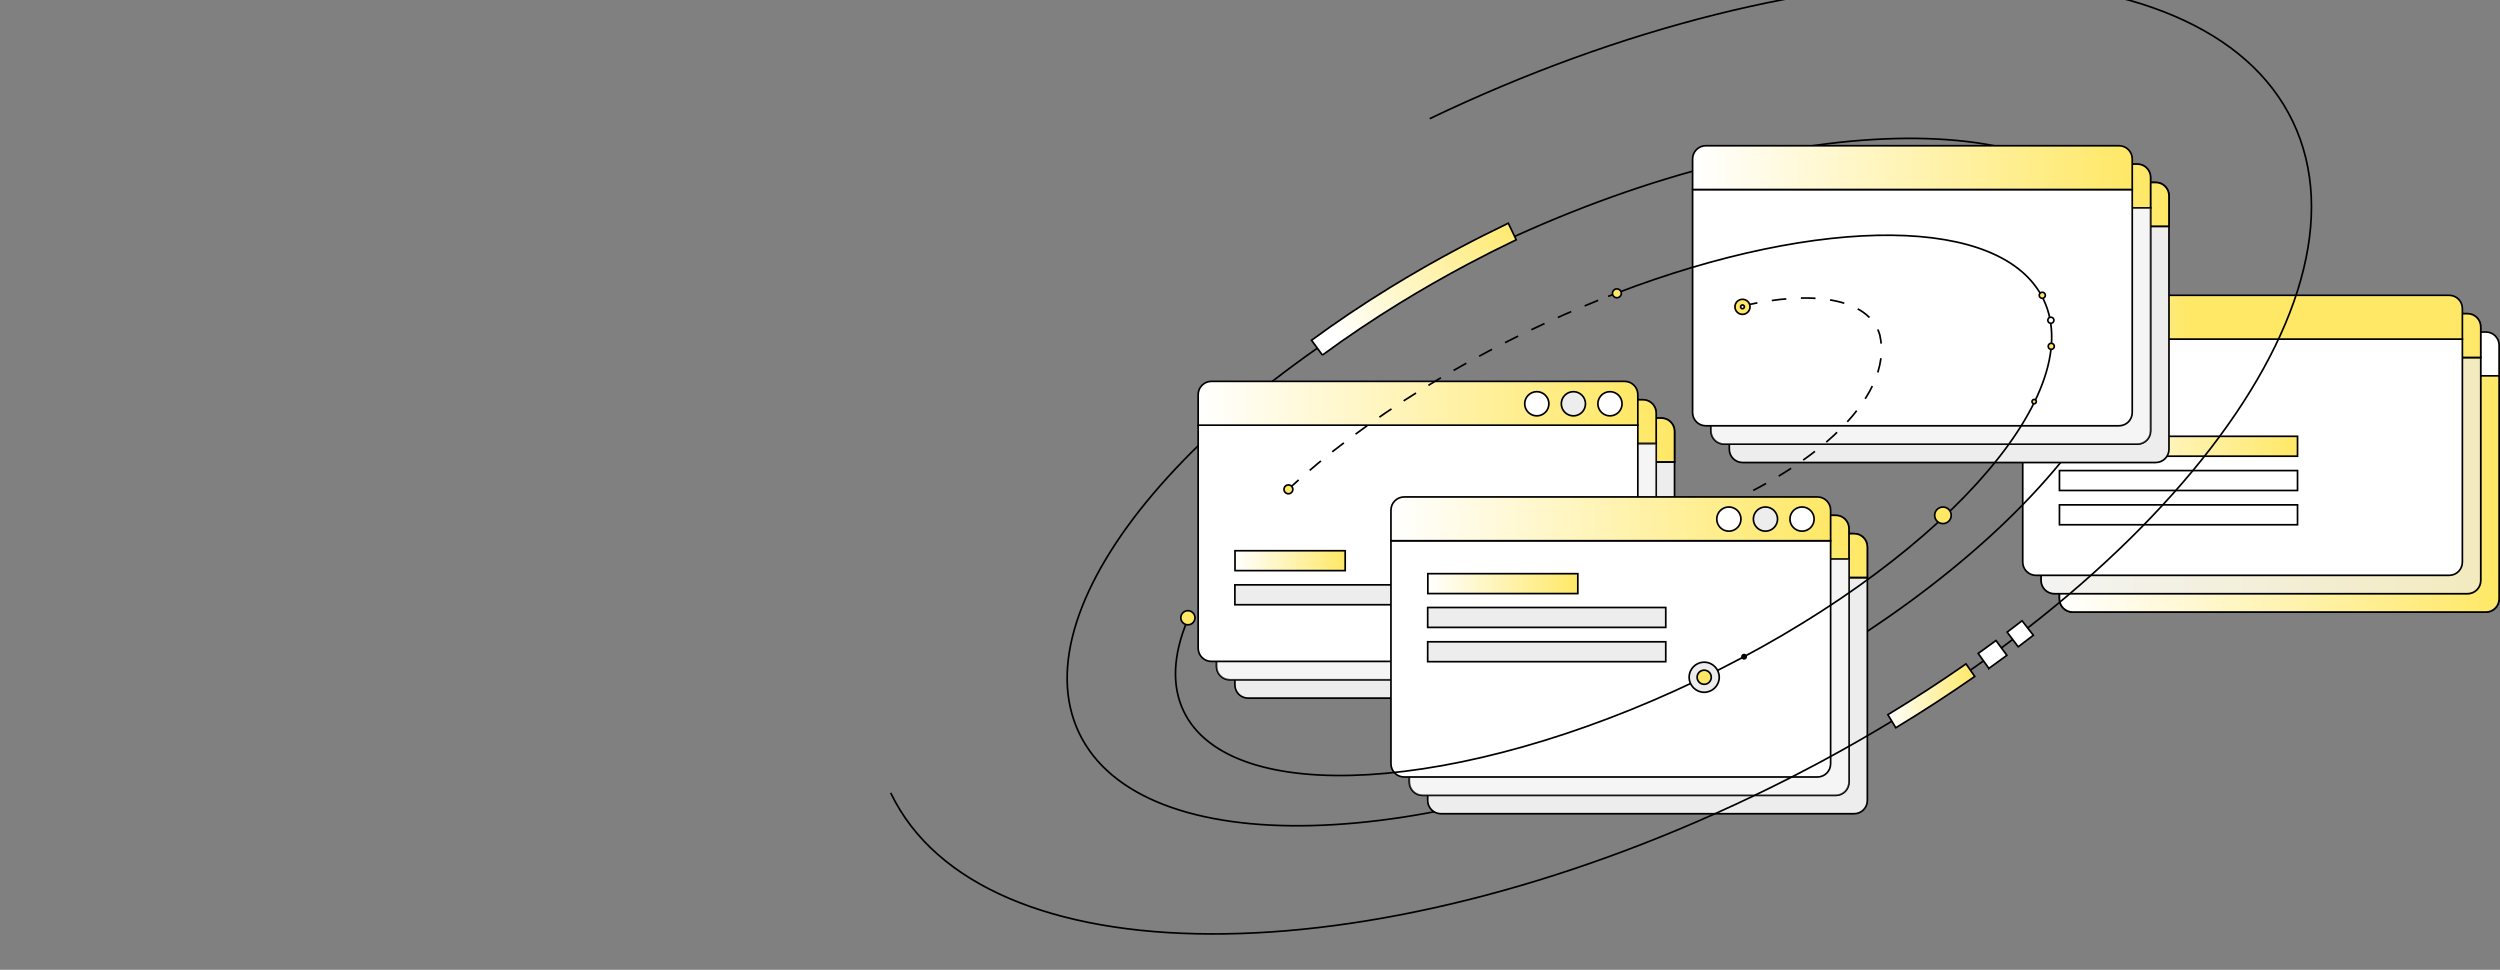 <svg width="1026" height="398" viewBox="0 0 1026 398" fill="none" xmlns="http://www.w3.org/2000/svg">
  <rect x="0" y="0" width="1026" height="398" fill="#808080" stroke="none"/>
  <path d="M687.236 189.559V281.087C687.236 284.089 684.806 286.519 681.803 286.519H512.238C509.236 286.519 506.799 284.089 506.799 281.087V189.559H687.236Z" fill="#EDEDED" stroke="black" stroke-width="0.7" stroke-miterlimit="10" />
  <path d="M687.236 177.016V189.558H506.799V177.016C506.799 174.014 509.236 171.583 512.238 171.583H681.803C684.806 171.583 687.236 174.014 687.236 177.016Z" fill="url(#paint0_linear_6715_2833)" stroke="black" stroke-width="0.7" stroke-miterlimit="10" />
  <g style="mix-blend-mode:multiply">
    <path d="M687.236 177.016V189.558H506.799V177.016C506.799 174.014 509.236 171.583 512.238 171.583H681.803C684.806 171.583 687.236 174.014 687.236 177.016Z" fill="url(#paint1_linear_6715_2833)" style="mix-blend-mode:multiply" />
    <path d="M687.236 177.016V189.558H506.799V177.016C506.799 174.014 509.236 171.583 512.238 171.583H681.803C684.806 171.583 687.236 174.014 687.236 177.016Z" stroke="black" stroke-width="0.7" stroke-miterlimit="10" />
  </g>
  <path d="M679.699 182.021V273.55C679.699 276.552 677.269 278.982 674.267 278.982H504.701C501.699 278.982 499.262 276.552 499.262 273.55V182.021H679.699Z" fill="white" stroke="black" stroke-width="0.7" stroke-miterlimit="10" />
  <path d="M679.699 169.479V182.021H499.262V169.479C499.262 166.477 501.699 164.046 504.701 164.046H674.267C677.269 164.046 679.699 166.477 679.699 169.479Z" fill="url(#paint2_linear_6715_2833)" stroke="black" stroke-width="0.7" stroke-miterlimit="10" />
  <g style="mix-blend-mode:multiply" opacity="0.5">
    <path d="M679.699 169.479V182.021H499.262V169.479C499.262 166.477 501.699 164.046 504.701 164.046H674.267C677.269 164.046 679.699 166.477 679.699 169.479Z" fill="url(#paint3_linear_6715_2833)" style="mix-blend-mode:multiply" />
    <path d="M679.699 169.479V182.021H499.262V169.479C499.262 166.477 501.699 164.046 504.701 164.046H674.267C677.269 164.046 679.699 166.477 679.699 169.479Z" stroke="black" stroke-width="0.7" stroke-miterlimit="10" />
  </g>
  <path opacity="0.5" d="M679.699 182.021V273.55C679.699 276.552 677.269 278.982 674.267 278.982H504.701C501.699 278.982 499.262 276.552 499.262 273.55V182.021H679.699Z" fill="#EDEDED" stroke="black" stroke-width="0.7" stroke-miterlimit="10" />
  <path d="M1025.64 154.236V245.764C1025.64 248.767 1023.21 251.197 1020.21 251.197H850.64C847.638 251.197 845.201 248.767 845.201 245.764V154.236H1025.64Z" fill="#EDEDED" stroke="black" stroke-width="0.7" stroke-miterlimit="10" />
  <path d="M1025.64 141.694V154.236H845.201V141.694C845.201 138.691 847.638 136.261 850.64 136.261H1020.21C1023.21 136.261 1025.64 138.691 1025.64 141.694Z" fill="white" stroke="black" stroke-width="0.7" stroke-miterlimit="10" />
  <g style="mix-blend-mode:multiply">
    <path d="M1025.64 154.236V245.764C1025.64 248.767 1023.21 251.197 1020.21 251.197H850.64C847.638 251.197 845.201 248.767 845.201 245.764V154.236H1025.64Z" fill="url(#paint4_linear_6715_2833)" style="mix-blend-mode:multiply" />
    <path d="M1025.64 154.236V245.764C1025.64 248.767 1023.21 251.197 1020.21 251.197H850.64C847.638 251.197 845.201 248.767 845.201 245.764V154.236H1025.64Z" stroke="black" stroke-width="0.7" stroke-miterlimit="10" />
  </g>
  <path d="M1018.1 146.699V238.227C1018.1 241.229 1015.67 243.66 1012.67 243.66H843.103C840.101 243.66 837.664 241.229 837.664 238.227V146.699H1018.1Z" fill="#EDEDED" stroke="black" stroke-width="0.7" stroke-miterlimit="10" />
  <g style="mix-blend-mode:multiply" opacity="0.35">
    <path d="M1018.1 146.699V238.227C1018.1 241.229 1015.67 243.66 1012.67 243.66H843.103C840.101 243.66 837.664 241.229 837.664 238.227V146.699H1018.1Z" fill="url(#paint5_linear_6715_2833)" style="mix-blend-mode:multiply" />
    <path d="M1018.1 146.699V238.227C1018.1 241.229 1015.67 243.66 1012.67 243.66H843.103C840.101 243.66 837.664 241.229 837.664 238.227V146.699H1018.1Z" stroke="black" stroke-width="0.7" stroke-miterlimit="10" />
  </g>
  <path d="M1018.1 134.156V146.699H837.664V134.156C837.664 131.154 840.101 128.724 843.103 128.724H1012.67C1015.67 128.724 1018.1 131.154 1018.1 134.156Z" fill="url(#paint6_linear_6715_2833)" stroke="black" stroke-width="0.7" stroke-miterlimit="10" />
  <g style="mix-blend-mode:multiply" opacity="0.5">
    <path d="M1018.1 134.156V146.699H837.664V134.156C837.664 131.154 840.101 128.724 843.103 128.724H1012.67C1015.67 128.724 1018.1 131.154 1018.1 134.156Z" fill="url(#paint7_linear_6715_2833)" style="mix-blend-mode:multiply" />
    <path d="M1018.1 134.156V146.699H837.664V134.156C837.664 131.154 840.101 128.724 843.103 128.724H1012.67C1015.67 128.724 1018.1 131.154 1018.1 134.156Z" stroke="black" stroke-width="0.7" stroke-miterlimit="10" />
  </g>
  <path d="M1010.56 139.162V230.69C1010.56 233.692 1008.13 236.123 1005.13 236.123H835.566C832.564 236.123 830.127 233.692 830.127 230.69V139.162H1010.56Z" fill="white" stroke="black" stroke-width="0.7" stroke-miterlimit="10" />
  <path d="M1010.56 126.62V139.163H830.127V126.62C830.127 123.618 832.564 121.188 835.566 121.188H1005.13C1008.13 121.188 1010.56 123.618 1010.56 126.62Z" fill="url(#paint8_linear_6715_2833)" stroke="black" stroke-width="0.7" stroke-miterlimit="10" />
  <path d="M704.236 294.179C823.105 237.277 898.822 148.019 873.354 94.815C847.886 41.611 730.877 44.609 612.007 101.51C493.138 158.412 417.421 247.67 442.889 300.874C468.358 354.078 585.366 351.08 704.236 294.179Z" stroke="black" stroke-width="0.7" stroke-miterlimit="10" />
  <path d="M672.163 174.484V266.012C672.163 269.015 669.732 271.445 666.73 271.445H497.165C494.162 271.445 491.725 269.015 491.725 266.012V174.484H672.163Z" fill="white" stroke="black" stroke-width="0.7" stroke-miterlimit="10" />
  <path d="M672.163 161.943V174.485H491.725V161.943C491.725 158.94 494.162 156.51 497.165 156.51H666.73C669.732 156.51 672.163 158.94 672.163 161.943Z" fill="url(#paint9_linear_6715_2833)" stroke="black" stroke-width="0.7" stroke-miterlimit="10" />
  <path d="M942.903 179.063H845.201V187.228H942.903V179.063Z" fill="url(#paint10_linear_6715_2833)" stroke="black" stroke-width="0.7" stroke-miterlimit="10" />
  <path d="M942.903 207.194H845.201V215.359H942.903V207.194Z" fill="white" stroke="black" stroke-width="0.7" stroke-miterlimit="10" />
  <path d="M942.903 193.126H845.201V201.291H942.903V193.126Z" fill="white" stroke="black" stroke-width="0.7" stroke-miterlimit="10" />
  <path d="M890.146 92.856V184.384C890.146 187.386 887.715 189.816 884.713 189.816H715.148C712.145 189.816 709.708 187.386 709.708 184.384V92.856H890.146Z" fill="#EDEDED" stroke="black" stroke-width="0.7" stroke-miterlimit="10" />
  <path d="M890.146 80.313V92.855H709.708V80.313C709.708 77.311 712.145 74.88 715.148 74.88H884.713C887.715 74.88 890.146 77.311 890.146 80.313Z" fill="url(#paint11_linear_6715_2833)" stroke="black" stroke-width="0.7" stroke-miterlimit="10" />
  <g style="mix-blend-mode:multiply">
    <path d="M890.146 80.313V92.855H709.708V80.313C709.708 77.311 712.145 74.88 715.148 74.88H884.713C887.715 74.88 890.146 77.311 890.146 80.313Z" fill="url(#paint12_linear_6715_2833)" style="mix-blend-mode:multiply" />
    <path d="M890.146 80.313V92.855H709.708V80.313C709.708 77.311 712.145 74.88 715.148 74.88H884.713C887.715 74.88 890.146 77.311 890.146 80.313Z" stroke="black" stroke-width="0.7" stroke-miterlimit="10" />
  </g>
  <path d="M882.609 85.318V176.846C882.609 179.849 880.178 182.279 877.176 182.279H707.611C704.609 182.279 702.172 179.849 702.172 176.846V85.318H882.609Z" fill="white" stroke="black" stroke-width="0.7" stroke-miterlimit="10" />
  <path d="M882.609 72.775V85.318H702.172V72.775C702.172 69.773 704.609 67.343 707.611 67.343H877.176C880.178 67.343 882.609 69.773 882.609 72.775Z" fill="url(#paint13_linear_6715_2833)" stroke="black" stroke-width="0.7" stroke-miterlimit="10" />
  <g style="mix-blend-mode:multiply" opacity="0.5">
    <path d="M882.609 72.775V85.318H702.172V72.775C702.172 69.773 704.609 67.343 707.611 67.343H877.176C880.178 67.343 882.609 69.773 882.609 72.775Z" fill="url(#paint14_linear_6715_2833)" style="mix-blend-mode:multiply" />
    <path d="M882.609 72.775V85.318H702.172V72.775C702.172 69.773 704.609 67.343 707.611 67.343H877.176C880.178 67.343 882.609 69.773 882.609 72.775Z" stroke="black" stroke-width="0.7" stroke-miterlimit="10" />
  </g>
  <path opacity="0.5" d="M882.609 85.318V176.846C882.609 179.849 880.178 182.279 877.176 182.279H707.611C704.609 182.279 702.172 179.849 702.172 176.846V85.318H882.609Z" fill="#EDEDED" stroke="black" stroke-width="0.7" stroke-miterlimit="10" />
  <path d="M875.072 77.781V169.309C875.072 172.311 872.642 174.742 869.639 174.742H700.074C697.072 174.742 694.635 172.311 694.635 169.309V77.781H875.072Z" fill="white" stroke="black" stroke-width="0.7" stroke-miterlimit="10" />
  <path d="M875.072 65.239V77.782H694.635V65.239C694.635 62.237 697.072 59.807 700.074 59.807H869.639C872.642 59.807 875.072 62.237 875.072 65.239Z" fill="url(#paint15_linear_6715_2833)" stroke="black" stroke-width="0.7" stroke-miterlimit="10" />
  <path d="M766.36 236.996V328.524C766.36 331.526 763.93 333.957 760.927 333.957H591.362C588.36 333.957 585.923 331.526 585.923 328.524V236.996H766.36Z" fill="#EDEDED" stroke="black" stroke-width="0.7" stroke-miterlimit="10" />
  <path d="M766.36 224.454V236.997H585.923V224.454C585.923 221.452 588.36 219.021 591.362 219.021H760.927C763.93 219.021 766.36 221.452 766.36 224.454Z" fill="url(#paint16_linear_6715_2833)" stroke="black" stroke-width="0.7" stroke-miterlimit="10" />
  <g style="mix-blend-mode:multiply">
    <path d="M766.36 224.454V236.997H585.923V224.454C585.923 221.452 588.36 219.021 591.362 219.021H760.927C763.93 219.021 766.36 221.452 766.36 224.454Z" fill="url(#paint17_linear_6715_2833)" style="mix-blend-mode:multiply" />
    <path d="M766.36 224.454V236.997H585.923V224.454C585.923 221.452 588.36 219.021 591.362 219.021H760.927C763.93 219.021 766.36 221.452 766.36 224.454Z" stroke="black" stroke-width="0.7" stroke-miterlimit="10" />
  </g>
  <path d="M758.823 229.46V320.988C758.823 323.99 756.393 326.421 753.391 326.421H583.825C580.823 326.421 578.386 323.99 578.386 320.988V229.46H758.823Z" fill="white" stroke="black" stroke-width="0.7" stroke-miterlimit="10" />
  <path d="M758.823 216.917V229.46H578.386V216.917C578.386 213.915 580.823 211.484 583.825 211.484H753.391C756.393 211.484 758.823 213.915 758.823 216.917Z" fill="url(#paint18_linear_6715_2833)" stroke="black" stroke-width="0.7" stroke-miterlimit="10" />
  <g style="mix-blend-mode:multiply" opacity="0.5">
    <path d="M758.823 216.917V229.46H578.386V216.917C578.386 213.915 580.823 211.484 583.825 211.484H753.391C756.393 211.484 758.823 213.915 758.823 216.917Z" fill="url(#paint19_linear_6715_2833)" style="mix-blend-mode:multiply" />
    <path d="M758.823 216.917V229.46H578.386V216.917C578.386 213.915 580.823 211.484 583.825 211.484H753.391C756.393 211.484 758.823 213.915 758.823 216.917Z" stroke="black" stroke-width="0.7" stroke-miterlimit="10" />
  </g>
  <path opacity="0.5" d="M758.823 229.46V320.988C758.823 323.99 756.393 326.421 753.391 326.421H583.825C580.823 326.421 578.386 323.99 578.386 320.988V229.46H758.823Z" fill="#EDEDED" stroke="black" stroke-width="0.7" stroke-miterlimit="10" />
  <path d="M552.07 226.018H506.849V234.182H552.07V226.018Z" fill="url(#paint20_linear_6715_2833)" stroke="black" stroke-width="0.7" stroke-miterlimit="10" />
  <path d="M604.501 240.018H506.799V248.182H604.501V240.018Z" fill="#EDEDED" stroke="black" stroke-width="0.7" stroke-miterlimit="10" />
  <path d="M715.348 125.534C743.291 119.027 766.869 122.073 771.46 137.41C777.546 163.525 742.864 195.751 687.236 215.09" stroke="black" stroke-width="0.7" stroke-miterlimit="10" stroke-dasharray="6 6" />
  <path d="M751.287 221.923V313.451C751.287 316.453 748.856 318.884 745.854 318.884H576.289C573.286 318.884 570.849 316.453 570.849 313.451V221.923H751.287Z" fill="white" stroke="black" stroke-width="0.7" stroke-miterlimit="10" />
  <path d="M751.287 209.38V221.923H570.849V209.38C570.849 206.378 573.286 203.947 576.289 203.947H745.854C748.856 203.947 751.287 206.378 751.287 209.38Z" fill="url(#paint21_linear_6715_2833)" stroke="black" stroke-width="0.7" stroke-miterlimit="10" />
  <path d="M663.477 120.283C747.342 88.245 822.013 88.144 838.669 122.927C857.656 162.577 794.045 232.549 696.594 279.202C599.144 325.861 504.752 331.539 485.772 291.883C480.722 281.331 481.513 268.638 487.241 254.808" stroke="black" stroke-width="0.7" stroke-miterlimit="10" />
  <path d="M699.402 284.113C702.812 284.113 705.576 281.349 705.576 277.94C705.576 274.53 702.812 271.766 699.402 271.766C695.992 271.766 693.228 274.53 693.228 277.94C693.228 281.349 695.992 284.113 699.402 284.113Z" fill="#EDEDED" stroke="black" stroke-width="0.7" stroke-miterlimit="10" />
  <path d="M699.402 280.841C701.004 280.841 702.303 279.542 702.303 277.94C702.303 276.337 701.004 275.038 699.402 275.038C697.799 275.038 696.5 276.337 696.5 277.94C696.5 279.542 697.799 280.841 699.402 280.841Z" fill="#FFE866" stroke="black" stroke-width="0.7" stroke-miterlimit="10" />
  <path d="M487.517 256.428C489.12 256.428 490.419 255.129 490.419 253.527C490.419 251.924 489.12 250.625 487.517 250.625C485.915 250.625 484.615 251.924 484.615 253.527C484.615 255.129 485.915 256.428 487.517 256.428Z" fill="#FFE866" stroke="black" stroke-width="0.7" stroke-miterlimit="10" />
  <path d="M838.16 122.443C838.854 122.443 839.416 121.881 839.416 121.187C839.416 120.493 838.854 119.931 838.16 119.931C837.467 119.931 836.904 120.493 836.904 121.187C836.904 121.881 837.467 122.443 838.16 122.443Z" fill="#FFE866" stroke="black" stroke-width="0.7" stroke-miterlimit="10" />
  <path d="M841.678 132.687C842.372 132.687 842.934 132.125 842.934 131.431C842.934 130.737 842.372 130.175 841.678 130.175C840.984 130.175 840.422 130.737 840.422 131.431C840.422 132.125 840.984 132.687 841.678 132.687Z" fill="white" stroke="black" stroke-width="0.7" stroke-miterlimit="10" />
  <path d="M841.835 143.389C842.529 143.389 843.091 142.827 843.091 142.133C843.091 141.439 842.529 140.877 841.835 140.877C841.141 140.877 840.579 141.439 840.579 142.133C840.579 142.827 841.141 143.389 841.835 143.389Z" fill="#FFE866" stroke="black" stroke-width="0.7" stroke-miterlimit="10" />
  <path d="M834.819 165.705C835.308 165.705 835.705 165.308 835.705 164.819C835.705 164.33 835.308 163.934 834.819 163.934C834.33 163.934 833.934 164.33 833.934 164.819C833.934 165.308 834.33 165.705 834.819 165.705Z" fill="#FFE866" stroke="black" stroke-width="0.7" stroke-miterlimit="10" />
  <path d="M715.776 270.397C716.265 270.397 716.661 270.001 716.661 269.512C716.661 269.022 716.265 268.626 715.776 268.626C715.287 268.626 714.89 269.022 714.89 269.512C714.89 270.001 715.287 270.397 715.776 270.397Z" fill="black" stroke="black" stroke-width="0.7" stroke-miterlimit="10" />
  <path d="M528.499 200.97C544.031 186.65 562.992 172.418 584.591 159.128C598.044 150.851 612.528 142.943 627.846 135.607C637.412 131.029 646.946 126.846 656.379 123.059" stroke="black" stroke-width="0.7" stroke-miterlimit="10" stroke-dasharray="6 6" />
  <path d="M659.966 121.64C661.14 121.181 662.308 120.729 663.476 120.283" stroke="black" stroke-width="0.7" stroke-miterlimit="10" />
  <path d="M528.763 202.641C529.765 202.641 530.578 201.828 530.578 200.826C530.578 199.823 529.765 199.011 528.763 199.011C527.76 199.011 526.948 199.823 526.948 200.826C526.948 201.828 527.76 202.641 528.763 202.641Z" fill="#FFE866" stroke="black" stroke-width="0.7" stroke-miterlimit="10" />
  <path d="M663.57 122.192C664.573 122.192 665.386 121.379 665.386 120.377C665.386 119.374 664.573 118.562 663.57 118.562C662.568 118.562 661.755 119.374 661.755 120.377C661.755 121.379 662.568 122.192 663.57 122.192Z" fill="#FFE866" stroke="black" stroke-width="0.7" stroke-miterlimit="10" />
  <path d="M797.38 214.882C799.257 214.882 800.778 213.36 800.778 211.484C800.778 209.607 799.257 208.086 797.38 208.086C795.503 208.086 793.982 209.607 793.982 211.484C793.982 213.36 795.503 214.882 797.38 214.882Z" fill="#FFE866" stroke="black" stroke-width="0.7" stroke-miterlimit="10" />
  <path d="M647.536 235.438H585.986V243.603H647.536V235.438Z" fill="url(#paint22_linear_6715_2833)" stroke="black" stroke-width="0.7" stroke-miterlimit="10" />
  <path d="M683.625 263.388H585.923V271.553H683.625V263.388Z" fill="#EDEDED" stroke="black" stroke-width="0.7" stroke-miterlimit="10" />
  <path d="M683.625 249.318H585.923V257.483H683.625V249.318Z" fill="#EDEDED" stroke="black" stroke-width="0.7" stroke-miterlimit="10" />
  <path d="M542.712 145.719L538.253 139.646C548.415 132.178 559.255 124.899 570.46 118.009C579.567 112.407 589.076 106.974 598.717 101.849C605.343 98.325 612.17 94.884 619.003 91.611L622.257 98.407C615.511 101.635 608.785 105.033 602.246 108.506C592.744 113.556 583.373 118.913 574.398 124.434C563.363 131.217 552.698 138.383 542.706 145.726L542.712 145.719Z" fill="url(#paint23_linear_6715_2833)" stroke="black" stroke-width="0.7" stroke-miterlimit="10" />
  <path d="M586.739 48.715C745.64 -27.363 904.239 -26.835 940.975 49.895C977.71 126.626 878.677 250.5 719.776 326.577C560.875 402.655 402.276 402.127 365.541 325.397" stroke="black" stroke-width="0.7" stroke-miterlimit="10" />
  <path d="M816.228 274.303L811.851 268.173C814.3 266.421 816.756 264.644 819.143 262.879L823.621 268.94C821.203 270.73 818.716 272.532 816.228 274.31V274.303Z" fill="white" stroke="black" stroke-width="0.7" stroke-miterlimit="10" />
  <path d="M778.035 298.678L774.782 293.308C785.786 286.638 796.576 279.623 806.851 272.463L810.444 277.613C800.055 284.855 789.152 291.939 778.035 298.678Z" fill="url(#paint24_linear_6715_2833)" stroke="black" stroke-width="0.7" stroke-miterlimit="10" />
  <path d="M828.275 265.454L823.734 259.437C825.788 257.886 827.841 256.309 829.845 254.758L834.474 260.706C832.445 262.282 830.36 263.884 828.281 265.454H828.275Z" fill="white" stroke="black" stroke-width="0.7" stroke-miterlimit="10" />
  <path d="M739.554 217.991C742.295 217.991 744.516 215.769 744.516 213.029C744.516 210.289 742.295 208.067 739.554 208.067C736.814 208.067 734.593 210.289 734.593 213.029C734.593 215.769 736.814 217.991 739.554 217.991Z" fill="white" stroke="black" stroke-width="0.7" stroke-miterlimit="10" />
  <path d="M709.526 217.991C712.266 217.991 714.488 215.769 714.488 213.029C714.488 210.289 712.266 208.067 709.526 208.067C706.786 208.067 704.564 210.289 704.564 213.029C704.564 215.769 706.786 217.991 709.526 217.991Z" fill="white" stroke="black" stroke-width="0.7" stroke-miterlimit="10" />
  <path d="M724.543 217.991C727.284 217.991 729.505 215.769 729.505 213.029C729.505 210.289 727.284 208.067 724.543 208.067C721.803 208.067 719.582 210.289 719.582 213.029C719.582 215.769 721.803 217.991 724.543 217.991Z" fill="#EDEDED" stroke="black" stroke-width="0.7" stroke-miterlimit="10" />
  <path d="M660.732 170.667C663.472 170.667 665.694 168.445 665.694 165.705C665.694 162.965 663.472 160.743 660.732 160.743C657.992 160.743 655.77 162.965 655.77 165.705C655.77 168.445 657.992 170.667 660.732 170.667Z" fill="white" stroke="black" stroke-width="0.7" stroke-miterlimit="10" />
  <path d="M630.704 170.667C633.444 170.667 635.666 168.445 635.666 165.705C635.666 162.965 633.444 160.743 630.704 160.743C627.964 160.743 625.742 162.965 625.742 165.705C625.742 168.445 627.964 170.667 630.704 170.667Z" fill="white" stroke="black" stroke-width="0.7" stroke-miterlimit="10" />
  <path d="M645.721 170.667C648.461 170.667 650.683 168.445 650.683 165.705C650.683 162.965 648.461 160.743 645.721 160.743C642.981 160.743 640.759 162.965 640.759 165.705C640.759 168.445 642.981 170.667 645.721 170.667Z" fill="#EDEDED" stroke="black" stroke-width="0.7" stroke-miterlimit="10" />
  <path d="M715.116 129.013C716.822 129.013 718.206 127.63 718.206 125.923C718.206 124.216 716.822 122.833 715.116 122.833C713.409 122.833 712.026 124.216 712.026 125.923C712.026 127.63 713.409 129.013 715.116 129.013Z" fill="#FFE865" stroke="black" stroke-width="0.7" stroke-miterlimit="10" />
  <path d="M715.116 126.695C715.543 126.695 715.889 126.35 715.889 125.923C715.889 125.496 715.543 125.15 715.116 125.15C714.689 125.15 714.344 125.496 714.344 125.923C714.344 126.35 714.689 126.695 715.116 126.695Z" fill="white" stroke="black" stroke-width="0.7" stroke-miterlimit="10" />
  <defs>
    <linearGradient id="paint0_linear_6715_2833" x1="506.799" y1="180.571" x2="687.236" y2="180.571" gradientUnits="userSpaceOnUse">
      <stop stop-color="white" />
      <stop offset="1" stop-color="#FFE866" />
    </linearGradient>
    <linearGradient id="paint1_linear_6715_2833" x1="506.799" y1="180.571" x2="687.236" y2="180.571" gradientUnits="userSpaceOnUse">
      <stop stop-color="white" />
      <stop offset="1" stop-color="#FFE866" />
    </linearGradient>
    <linearGradient id="paint2_linear_6715_2833" x1="499.262" y1="173.034" x2="679.699" y2="173.034" gradientUnits="userSpaceOnUse">
      <stop stop-color="white" />
      <stop offset="1" stop-color="#FFE866" />
    </linearGradient>
    <linearGradient id="paint3_linear_6715_2833" x1="499.262" y1="173.034" x2="679.699" y2="173.034" gradientUnits="userSpaceOnUse">
      <stop stop-color="white" />
      <stop offset="1" stop-color="#FFE866" />
    </linearGradient>
    <linearGradient id="paint4_linear_6715_2833" x1="845.201" y1="202.717" x2="1025.64" y2="202.717" gradientUnits="userSpaceOnUse">
      <stop stop-color="white" />
      <stop offset="1" stop-color="#FFE866" />
    </linearGradient>
    <linearGradient id="paint5_linear_6715_2833" x1="837.664" y1="195.18" x2="1018.1" y2="195.18" gradientUnits="userSpaceOnUse">
      <stop stop-color="white" />
      <stop offset="1" stop-color="#FFE866" />
    </linearGradient>
    <linearGradient id="paint6_linear_6715_2833" x1="837.664" y1="137.711" x2="1018.1" y2="137.711" gradientUnits="userSpaceOnUse">
      <stop stop-color="white" />
      <stop offset="1" stop-color="#FFE866" />
    </linearGradient>
    <linearGradient id="paint7_linear_6715_2833" x1="837.664" y1="137.711" x2="1018.1" y2="137.711" gradientUnits="userSpaceOnUse">
      <stop stop-color="white" />
      <stop offset="1" stop-color="#FFE866" />
    </linearGradient>
    <linearGradient id="paint8_linear_6715_2833" x1="828.626" y1="130.175" x2="898.235" y2="130.175" gradientUnits="userSpaceOnUse">
      <stop stop-color="white" />
      <stop offset="1" stop-color="#FFE866" />
    </linearGradient>
    <linearGradient id="paint9_linear_6715_2833" x1="491.725" y1="165.497" x2="672.163" y2="165.497" gradientUnits="userSpaceOnUse">
      <stop stop-color="white" />
      <stop offset="1" stop-color="#FFE866" />
    </linearGradient>
    <linearGradient id="paint10_linear_6715_2833" x1="845.201" y1="183.143" x2="942.903" y2="183.143" gradientUnits="userSpaceOnUse">
      <stop stop-color="white" />
      <stop offset="1" stop-color="#FFE866" />
    </linearGradient>
    <linearGradient id="paint11_linear_6715_2833" x1="709.708" y1="83.868" x2="890.146" y2="83.868" gradientUnits="userSpaceOnUse">
      <stop stop-color="white" />
      <stop offset="1" stop-color="#FFE866" />
    </linearGradient>
    <linearGradient id="paint12_linear_6715_2833" x1="709.708" y1="83.868" x2="890.146" y2="83.868" gradientUnits="userSpaceOnUse">
      <stop stop-color="white" />
      <stop offset="1" stop-color="#FFE866" />
    </linearGradient>
    <linearGradient id="paint13_linear_6715_2833" x1="702.172" y1="76.33" x2="882.609" y2="76.33" gradientUnits="userSpaceOnUse">
      <stop stop-color="white" />
      <stop offset="1" stop-color="#FFE866" />
    </linearGradient>
    <linearGradient id="paint14_linear_6715_2833" x1="702.172" y1="76.33" x2="882.609" y2="76.33" gradientUnits="userSpaceOnUse">
      <stop stop-color="white" />
      <stop offset="1" stop-color="#FFE866" />
    </linearGradient>
    <linearGradient id="paint15_linear_6715_2833" x1="694.635" y1="68.794" x2="875.072" y2="68.794" gradientUnits="userSpaceOnUse">
      <stop stop-color="white" />
      <stop offset="1" stop-color="#FFE866" />
    </linearGradient>
    <linearGradient id="paint16_linear_6715_2833" x1="585.923" y1="228.009" x2="766.36" y2="228.009" gradientUnits="userSpaceOnUse">
      <stop stop-color="white" />
      <stop offset="1" stop-color="#FFE866" />
    </linearGradient>
    <linearGradient id="paint17_linear_6715_2833" x1="585.923" y1="228.009" x2="766.36" y2="228.009" gradientUnits="userSpaceOnUse">
      <stop stop-color="white" />
      <stop offset="1" stop-color="#FFE866" />
    </linearGradient>
    <linearGradient id="paint18_linear_6715_2833" x1="578.386" y1="220.472" x2="758.823" y2="220.472" gradientUnits="userSpaceOnUse">
      <stop stop-color="white" />
      <stop offset="1" stop-color="#FFE866" />
    </linearGradient>
    <linearGradient id="paint19_linear_6715_2833" x1="578.386" y1="220.472" x2="758.823" y2="220.472" gradientUnits="userSpaceOnUse">
      <stop stop-color="white" />
      <stop offset="1" stop-color="#FFE866" />
    </linearGradient>
    <linearGradient id="paint20_linear_6715_2833" x1="506.849" y1="230.103" x2="552.073" y2="230.103" gradientUnits="userSpaceOnUse">
      <stop stop-color="white" />
      <stop offset="1" stop-color="#FFE866" />
    </linearGradient>
    <linearGradient id="paint21_linear_6715_2833" x1="570.849" y1="212.935" x2="751.287" y2="212.935" gradientUnits="userSpaceOnUse">
      <stop stop-color="white" />
      <stop offset="1" stop-color="#FFE866" />
    </linearGradient>
    <linearGradient id="paint22_linear_6715_2833" x1="585.986" y1="239.518" x2="647.536" y2="239.518" gradientUnits="userSpaceOnUse">
      <stop stop-color="white" />
      <stop offset="1" stop-color="#FFE866" />
    </linearGradient>
    <linearGradient id="paint23_linear_6715_2833" x1="625.397" y1="88.597" x2="548.773" y2="138.842" gradientUnits="userSpaceOnUse">
      <stop stop-color="#FFE866" />
      <stop offset="1" stop-color="white" />
    </linearGradient>
    <linearGradient id="paint24_linear_6715_2833" x1="774.782" y1="285.571" x2="810.444" y2="285.571" gradientUnits="userSpaceOnUse">
      <stop stop-color="white" />
      <stop offset="1" stop-color="#FFE866" />
    </linearGradient>
  </defs>
</svg>
